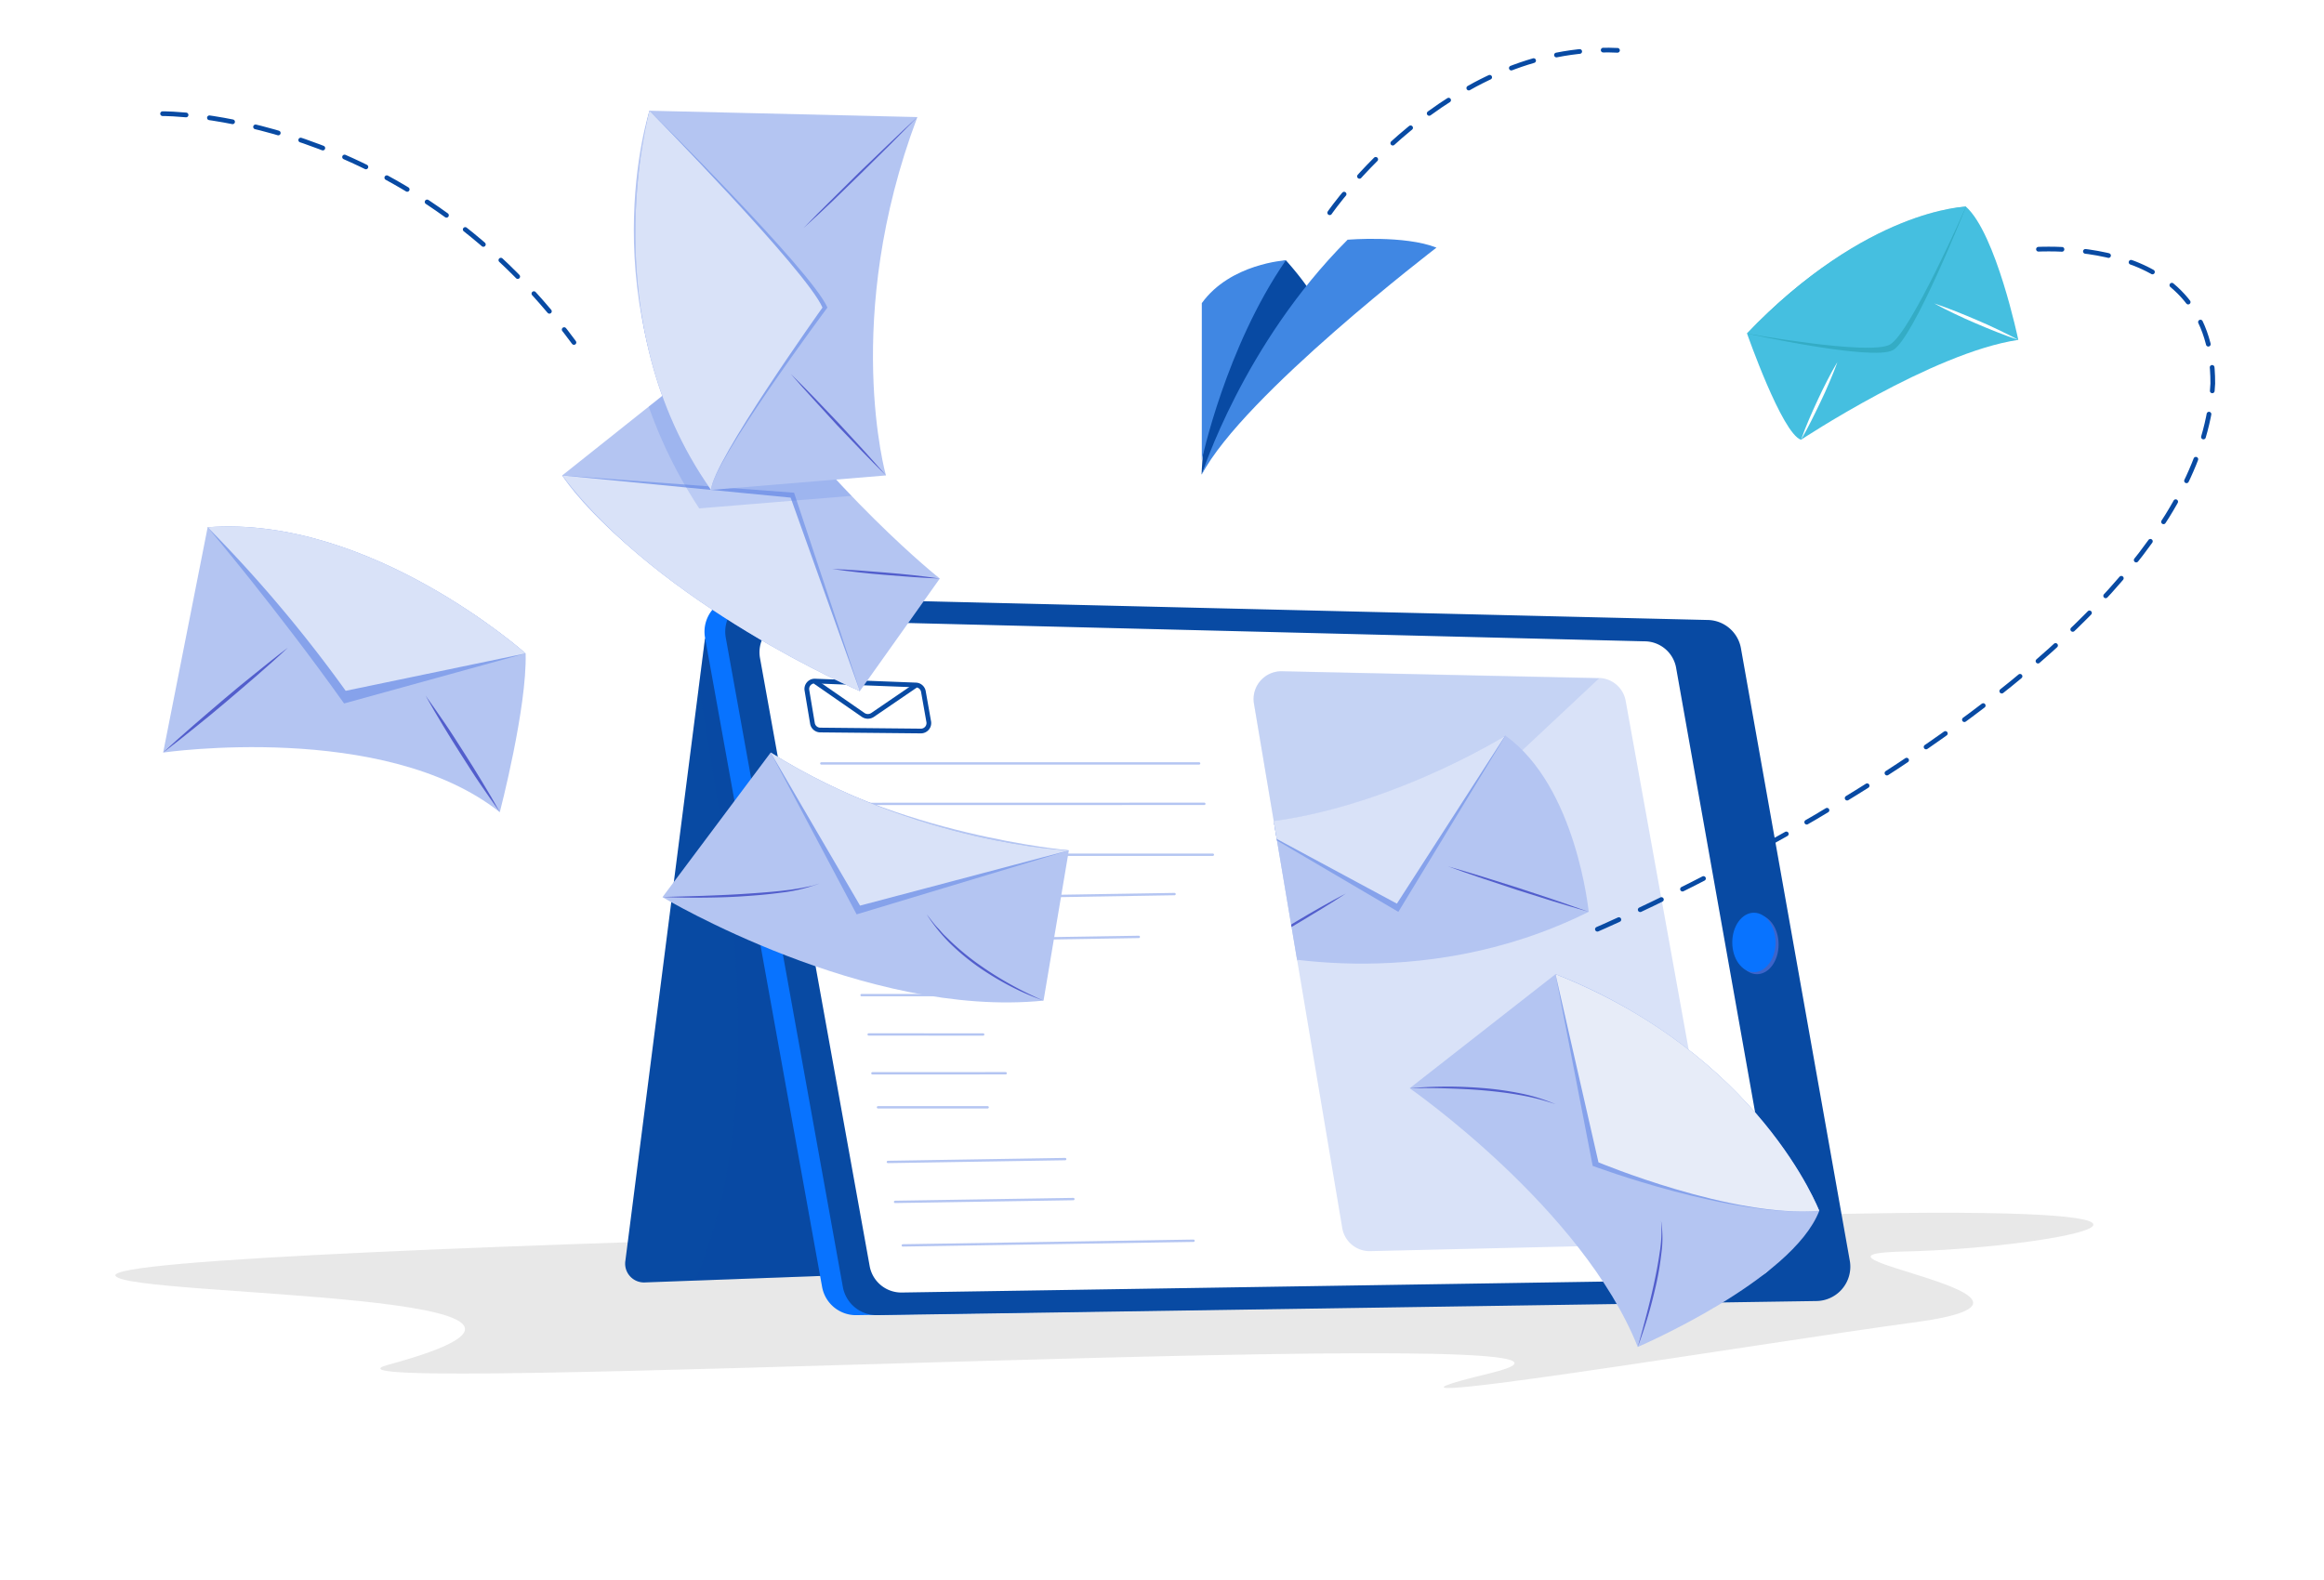 <?xml version="1.0" encoding="utf-8"?>
<svg viewBox="0 0 494 336" xmlns="http://www.w3.org/2000/svg">
  <defs>
    <clipPath id="clip-path">
      <path fill="none" d="M366.37 264.26l-80.22 1.81-18.92-112.4a9.33 9.33 0 019.4-10.87l68.07 1.44z"/>
    </clipPath>
    <style>.cls-19,.cls-8{fill:none}.cls-2{fill:#fff}.cls-6{fill:#3d64c9}.cls-7{fill:#567ee3}.cls-8{stroke:#f66318}.cls-19,.cls-8{stroke-miterlimit:10}.cls-9{fill:#b4c5f2}.cls-10{fill:#86a2eb}.cls-11{fill:#d9e2f8}.cls-12{fill:#525ecc}.cls-15{fill:#44bee0}.cls-19{stroke-linecap:round;stroke-dasharray:5;stroke:#525ecc}</style>
  </defs>
  <g id="Layer_2" transform="matrix(1, 0, 0, 1, 0, 3.552713678800501e-15)">
    <g id="PRODUCT">
      <path d="M0 0h494v336H0z" class="cls-2"/>
      <path fill="#e8e8e8" d="M24.58 271.3c3.46 4.53 115.25 3.33 57.94 18.86-27 7.31 282.87-10 234.22 1.8-41.43 10 59.21-6.68 89.94-10.78 40.51-5.41-31.19-14.47-1.72-15.11 30-.66 73.24-8.94-1.29-8.18-18.1.19-384.51 6.31-379.09 13.41z"/>
      <path d="M149.87 135.64L132.94 268a4 4 0 004 4.66l58.36-2.15z" style="fill: rgb(8, 74, 163);"/>
      <path d="M149.87 135.64l-1.35 10.55c7.18 41.33 14.88 89.44-.79 126.07l47.56-1.75z" opacity=".13" style="fill: rgb(8, 74, 163);"/>
      <path d="M373.67 276.61l-191.73 3a7.3 7.3 0 01-7.19-6l-24.88-138a7.31 7.31 0 017.19-8.62l193.47 4.82a7.29 7.29 0 017.23 6.24l23.14 130.19a7.31 7.31 0 01-7.23 8.37z" class="cls-6" style="fill: rgb(8, 115, 255);"/>
      <path d="M386 276.61l-199.65 3a7.3 7.3 0 01-7.19-6l-24.88-138a7.31 7.31 0 017.19-8.62l201.4 4.82a7.31 7.31 0 017.23 6.24l23.13 130.16a7.3 7.3 0 01-7.23 8.4z" class="cls-7" style="fill: rgb(8, 74, 163);"/>
      <ellipse cx="373.47" cy="200.8" class="cls-6" rx="4.6" ry="6.32"/>
      <ellipse cx="372.82" cy="200.37" class="cls-7" rx="4.6" ry="6.32" style="fill: rgb(8, 115, 255);"/>
      <path d="M371.22 272l-179.63 2.8a6.84 6.84 0 01-6.73-5.62l-23.31-129.27a6.84 6.84 0 016.73-8.07l181.27 4.51a6.84 6.84 0 016.77 5.85l21.68 122a6.85 6.85 0 01-6.78 7.8z" class="cls-2"/>
      <path d="M195.74 155.42l-21.37-.21a1.7 1.7 0 01-1.67-1.41l-1.17-7a1.68 1.68 0 011.71-2l21.43.83a1.69 1.69 0 011.61 1.39l1.12 6.33a1.69 1.69 0 01-1.66 2.07z" class="cls-8" style="stroke: rgb(8, 74, 163);"/>
      <path d="M194.67 145.72l-9.19 6.28a1.78 1.78 0 01-2 0l-10.22-7.08" class="cls-8" style="stroke: rgb(8, 74, 163);"/>
      <path d="M44.14 112.1L34.68 160s47-6.81 71.56 12.68c0 0 5.81-22.27 5.49-33.74 0-.02-31.35-28.17-67.59-26.84z" class="cls-9"/>
      <path d="M44.14 112.1s14.68 17.35 29 37.46l38.55-10.64s-32.95-29.46-67.55-26.82z" class="cls-10"/>
      <path d="M111.73 138.92s-33-29.46-67.59-26.82a291.5 291.5 0 0129.34 34.77z" class="cls-11"/>
      <path d="M61.18 137.71c-2.11 2-4.27 3.89-6.44 5.79s-4.38 3.75-6.57 5.63-4.43 3.7-6.68 5.51-4.49 3.61-6.81 5.36c2.11-2 4.27-3.88 6.44-5.78s4.38-3.76 6.57-5.64 4.43-3.69 6.68-5.5 4.5-3.63 6.81-5.37zM90.45 147.88c1.44 2 2.82 4 4.19 6s2.68 4.1 4 6.15 2.61 4.14 3.88 6.24 2.52 4.2 3.7 6.35c-1.45-2-2.82-4-4.19-6s-2.68-4.1-4-6.15-2.61-4.14-3.88-6.24-2.52-4.23-3.7-6.35z" class="cls-12"/>
      <path d="M154.24 73.44l-34.73 27.64s12.56 21.24 63.26 45.85l17-23.93s-21.93-17.2-45.53-49.56z" class="cls-9"/>
      <path d="M119.51 101.08l49.28 3.67 14 42.18s-42.79-18.34-63.28-45.85z" class="cls-10"/>
      <path d="M119.51 101.08l48.55 4.72 14.71 41.13s-42.77-18.34-63.26-45.85z" class="cls-11"/>
      <path d="M199.76 123c-3.83-.13-7.65-.46-11.46-.76s-7.62-.72-11.41-1.27c3.83.13 7.64.46 11.45.77s7.66.71 11.42 1.26zM154.24 73.44c-.05 2.31-.12 4.61-.23 6.92l-.36 6.92-.48 6.9q-.27 3.46-.61 6.9c0-2.31.12-4.61.22-6.92l.37-6.92.48-6.9c.17-2.34.37-4.6.61-6.9z" class="cls-12"/>
      <path fill="#567ee3" d="M181 105.43l-32.37 2.66a99.69 99.69 0 01-10.73-21.63l16.35-13A309.8 309.8 0 00181 105.43z" opacity=".22"/>
      <path d="M138.06 23.54S124.81 64 151.14 104.16l37.18-3.08s-9.47-33.37 6.68-76.19z" class="cls-9"/>
      <path d="M175.88 65.39c-3.39-7.86-37.82-41.85-37.82-41.85s-12.37 44.63 13.08 80.62c.33-6.01 24.74-38.77 24.74-38.77z" class="cls-10"/>
      <path d="M174.83 65.39c-3.39-7.86-36.77-41.85-36.77-41.85s-12.37 44.63 13.08 80.62c.33-6.01 23.69-38.77 23.69-38.77z" class="cls-11"/>
      <path d="M188.32 101.08c-1.75-1.73-3.49-3.49-5.2-5.26L178 90.47 173 85q-2.51-2.73-4.93-5.52 2.64 2.59 5.21 5.26l5.1 5.35 5 5.44q2.51 2.76 4.94 5.55zM195 24.89q-2.94 3-5.94 6l-6 5.94-6.06 5.9q-3.06 2.91-6.2 5.76 2.94-3.06 5.94-6l6-5.94 6.11-5.86q3.05-2.95 6.15-5.8z" class="cls-12"/>
      <path d="M273.33 55.34s7.18 7.84 7.08 11.14a100.69 100.69 0 00-25 34.42s1.4-40.84 17.92-45.56z" style="fill: rgb(8, 74, 163);"/>
      <path d="M273.33 55.34s-11.8.68-17.87 9.11v33.37s5.06-23.93 17.87-42.48z" class="cls-15" style="fill: rgb(64, 135, 227);"/>
      <path d="M255.46 100.9s8.77-27.69 31-49.94c0 0 12.14-1 18.88 1.69.02 0-41.11 31.43-49.88 48.25z" class="cls-15" style="fill: rgb(64, 135, 227);"/>
      <path d="M371.36 70.91s7.42 21.24 11.47 22.59c0 0 28-18.55 46.19-21.24 0 0-4.72-22.59-11.13-28.32 0 0-22.59 1.68-46.53 26.97z" style="fill: rgb(69, 191, 224);"/>
      <path fill="#007477" d="M371.36 70.91s26.6 5.9 31 3.54 15.55-30.51 15.55-30.51-21.1.41-46.55 26.97z" opacity=".25"/>
      <path d="M371.36 70.91s26 4.72 30.35 2.36 16.18-29.33 16.18-29.33-21.08.41-46.53 26.97z" style="fill: rgb(69, 191, 224);"/>
      <path d="M382.83 93.5c.5-1.45 1.08-2.85 1.67-4.26s1.23-2.78 1.86-4.16 1.31-2.75 2-4.1 1.41-2.69 2.2-4c-.5 1.44-1.09 2.85-1.68 4.25S387.68 84 387 85.4s-1.31 2.74-2 4.09-1.39 2.7-2.17 4.01zM429 72.26c-1.55-.51-3.06-1.09-4.58-1.68s-3-1.22-4.5-1.86-3-1.31-4.43-2-2.93-1.42-4.35-2.21c1.55.51 3.07 1.09 4.58 1.68s3 1.22 4.5 1.86 3 1.31 4.43 2 2.94 1.42 4.35 2.21z" class="cls-2"/>
      <path d="M282.65 45.23s24.89-36.18 61.17-34.53M34.56 24.17s51.11-.61 87.44 48.64" class="cls-19" style="stroke: rgb(8, 74, 163);"/>
      <path d="M359.47 264.41L291.25 266a5.9 5.9 0 01-5.95-5l-18.75-111.41a5.9 5.9 0 015.94-6.88l67.39 1.43a5.91 5.91 0 015.68 4.85l19.59 108.48a5.9 5.9 0 01-5.68 6.94z" class="cls-11"/>
      <path fill="#a1b7ef" d="M275.76 204.31l-9.21-54.68a5.92 5.92 0 016-6.9l67.35 1.51z" opacity=".35"/>
      <path fill="none" stroke="#b4c5f2" stroke-linecap="round" stroke-miterlimit="10" stroke-width=".5" d="M174.58 162.31h80.31M175.81 170.92l80.19-.02M177.76 181.73l80.05-.01M183.14 211.57h24.2M184.65 219.93l24.34.01M186.63 235.42h23.31M185.44 228.19l28.33-.01M191.9 264.78l61.8-.99M180.27 200.18l61.8-.99M179.29 191.22l70.38-1.13M190.26 255.53l37.9-.6M188.73 247.04l37.69-.61"/>
      <g clip-path="url(#clip-path)">
        <path d="M320 156.4s-26.94 16.95-54.6 18.72v27.09s35.84 9.87 72.31-8.36c-.04 0-2.56-26.57-17.71-37.45z" class="cls-9"/>
        <path d="M265.36 175.12l31.88 18.75L320 156.4s-26.63 19.8-54.64 18.72z" class="cls-10"/>
        <path d="M265.36 175.12l31.57 17 23-35.68s-26.75 16.73-54.57 18.68z" class="cls-11"/>
        <path d="M337.67 193.85c-2.52-.71-5-1.46-7.54-2.23l-7.49-2.36-7.45-2.47c-2.49-.84-5-1.7-7.42-2.6 2.52.72 5 1.46 7.53 2.24l7.49 2.36 7.46 2.47c2.48.83 4.95 1.74 7.42 2.59zM265.36 202.2c3.35-2.21 6.8-4.27 10.24-6.33s6.94-4.05 10.5-5.91c-3.35 2.22-6.8 4.27-10.24 6.34s-6.94 4.04-10.5 5.9z" class="cls-12"/>
      </g>
      <path d="M330.65 207.12l-31 24.25s36.75 25.54 48.48 55c0 0 32.85-14.08 38.58-28.94-.01 0-15.92-34.93-56.06-50.31z" class="cls-9"/>
      <path d="M330.65 207.12l7.9 40.75s29.65 11.13 48.15 9.56c0 0-12.64-33.14-56.05-50.31z" class="cls-10"/>
      <path fill="#e7ecf8" d="M330.65 207.12l9.13 40S368.2 259 386.7 257.43c0 0-12.64-33.14-56.05-50.31z"/>
      <path d="M348.12 286.37c.64-2.2 1.23-4.42 1.81-6.63s1.13-4.43 1.61-6.66.92-4.48 1.24-6.74a27.81 27.81 0 00.3-6.82 23.26 23.26 0 01.08 6.87 62.06 62.06 0 01-1.14 6.79c-.51 2.24-1.07 4.47-1.72 6.66s-1.37 4.38-2.18 6.53zM299.64 231.37c2.61-.24 5.23-.34 7.85-.35s5.24.11 7.86.32a68.23 68.23 0 017.79 1.1 37.75 37.75 0 017.51 2.32 48.72 48.72 0 00-7.58-1.94c-2.57-.47-5.16-.77-7.76-1s-5.21-.34-7.83-.42-5.22-.09-7.84-.03z" class="cls-12"/>
      <path d="M163.82 160l-23 30.74s43.18 25.81 81 22l5.38-31.95s-37.12-3.36-63.38-20.79z" class="cls-9"/>
      <path d="M163.82 160l18.27 34.4 45.08-13.6s-32.02-1.25-63.35-20.8z" class="cls-10"/>
      <path d="M163.82 160l19 32.54 44.38-11.74s-32.05-1.25-63.38-20.8z" class="cls-11"/>
      <path d="M140.8 190.71l8.4-.24c2.81-.11 5.61-.21 8.4-.39s5.59-.37 8.37-.67l2.09-.25 2.07-.33c.69-.11 1.37-.28 2.06-.41s1.34-.39 2-.58a34.12 34.12 0 01-8.18 1.95c-2.79.38-5.59.61-8.39.79s-5.61.25-8.42.27-5.6-.02-8.4-.14zM221.79 212.72a52.52 52.52 0 01-7.18-3.13 62.1 62.1 0 01-6.71-4.07 49.06 49.06 0 01-6-5 36 36 0 01-4.91-6.11c.82 1 1.56 2.1 2.47 3 .44.47.85 1 1.31 1.44l1.4 1.36a53.62 53.62 0 006 4.91 71.64 71.64 0 006.6 4.15c1.13.63 2.28 1.24 3.45 1.81s2.36 1.14 3.57 1.64z" class="cls-12"/>
      <path d="M339.55 197.56s127.51-54.41 130.81-116C470.53 47.65 429 53.3 429 53.3" class="cls-19" style="stroke: rgb(8, 74, 163);"/>
    </g>
  </g>
</svg>